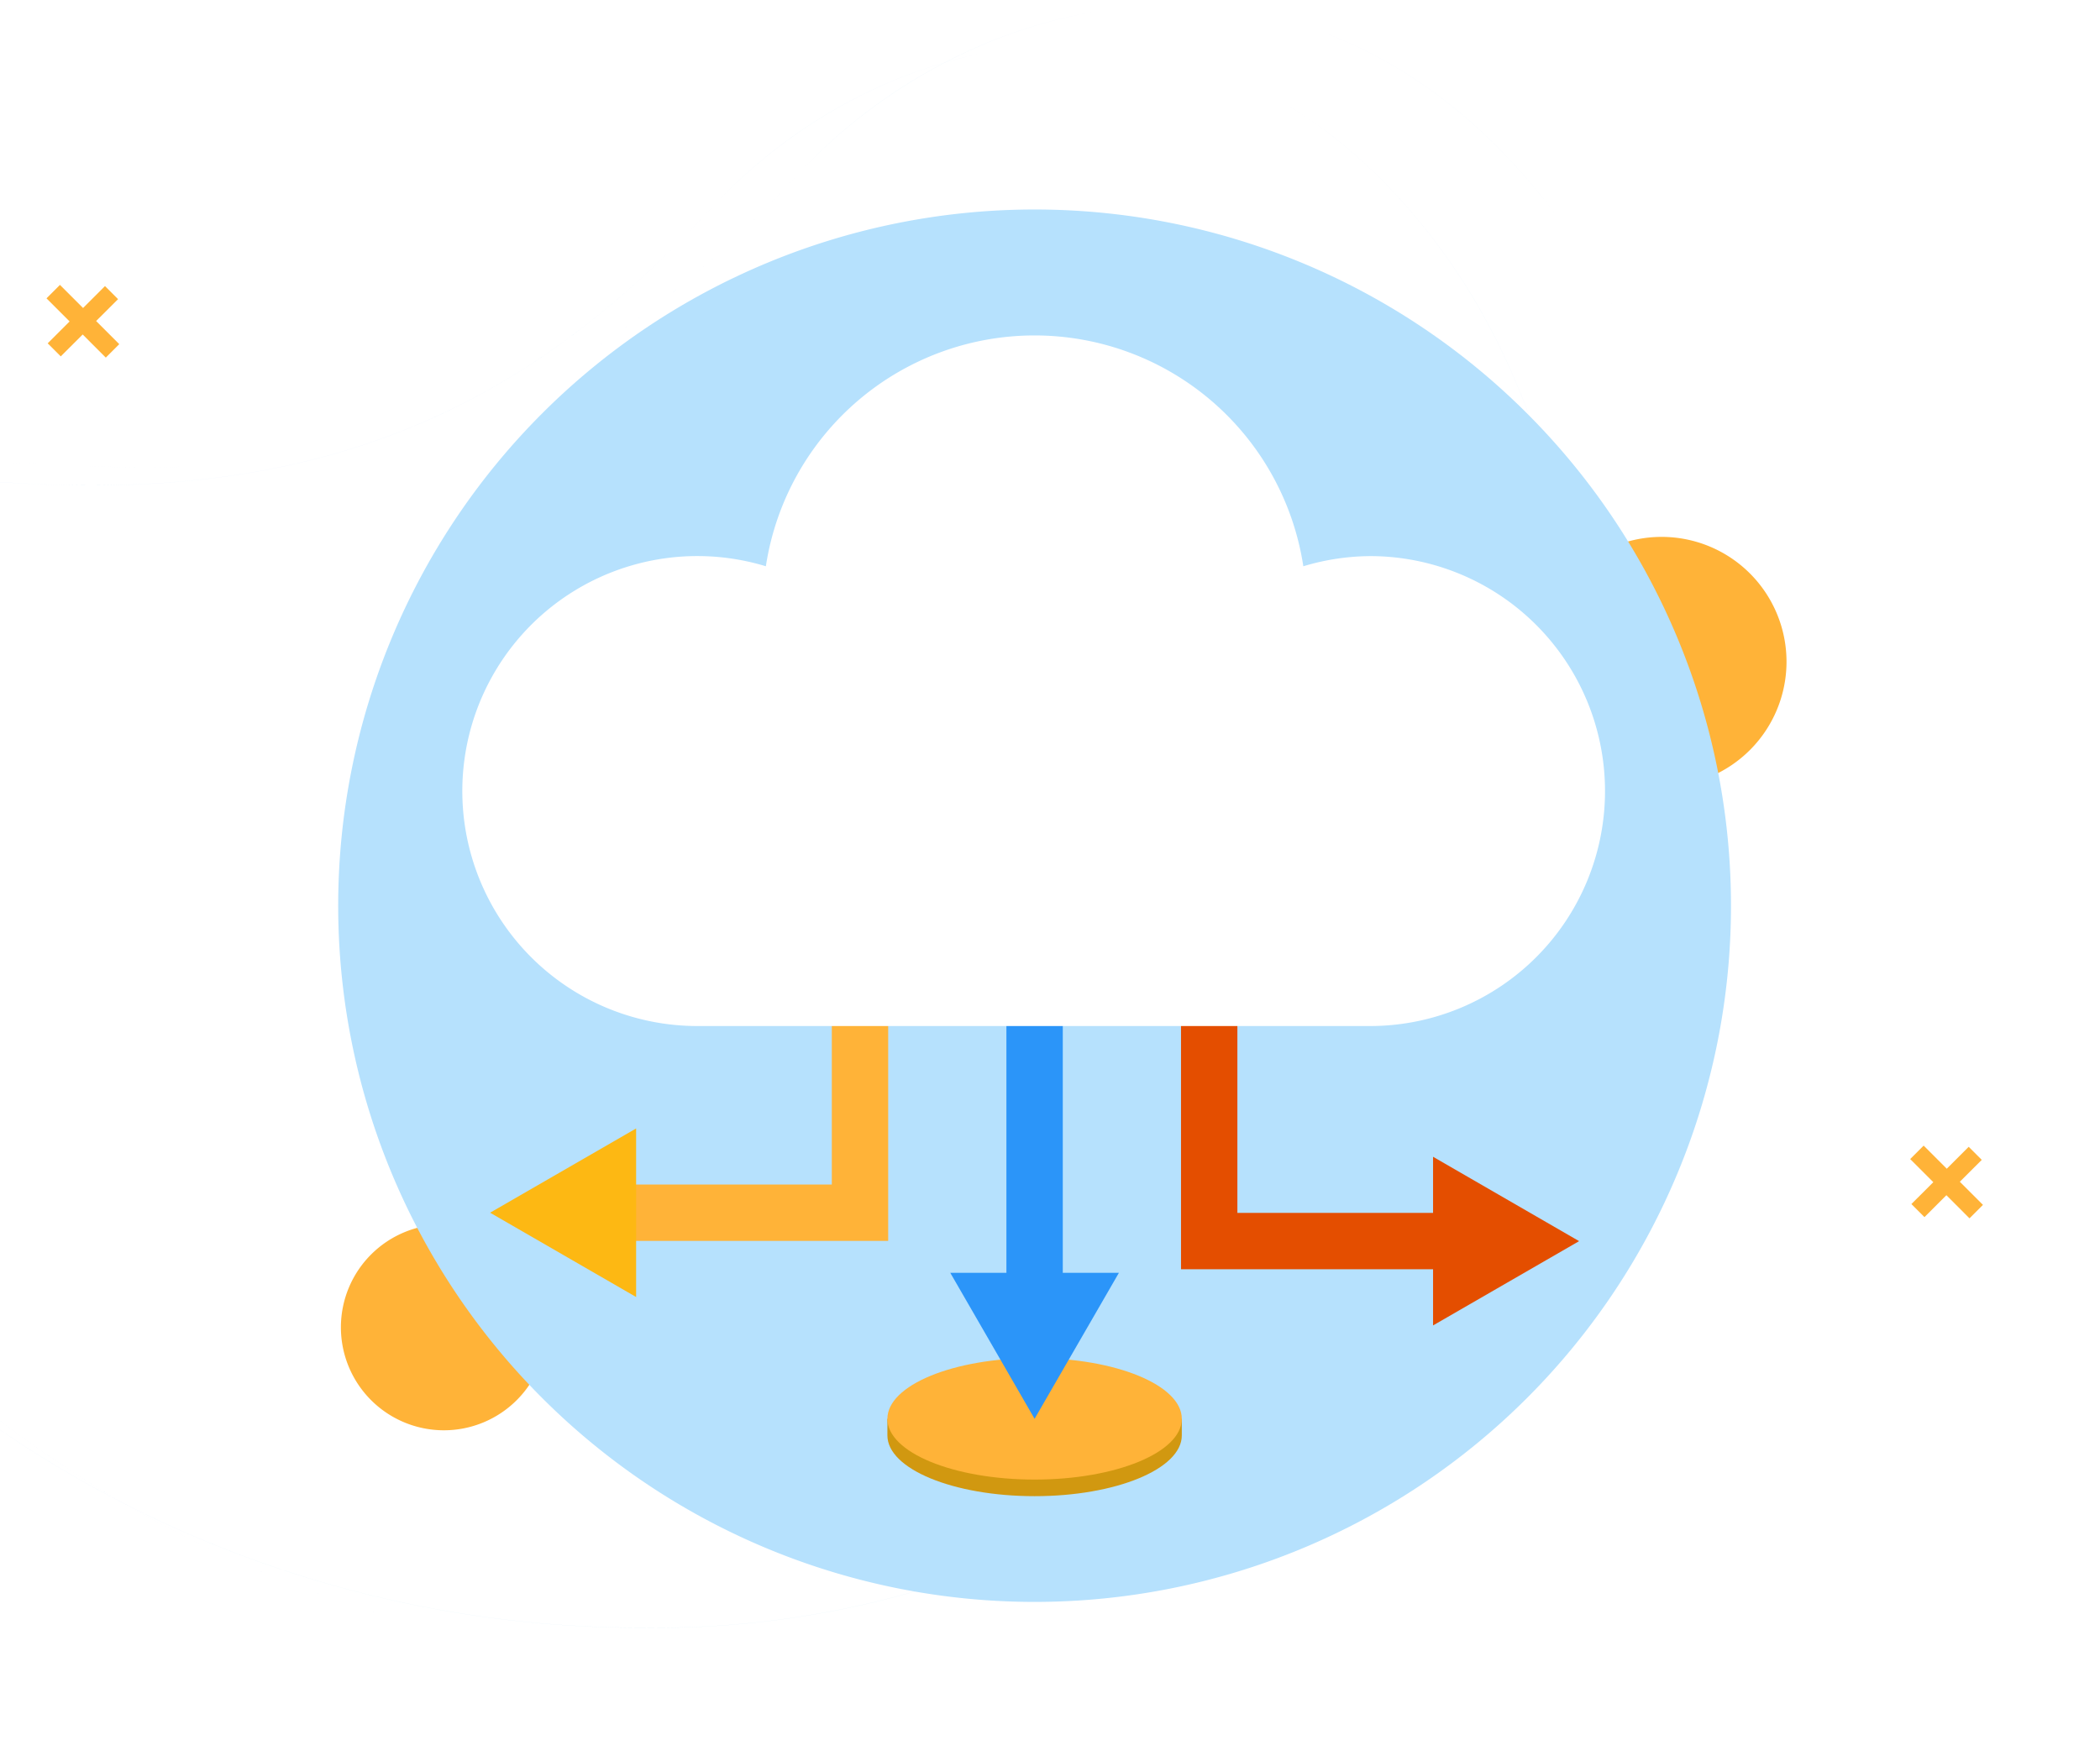 <svg xmlns="http://www.w3.org/2000/svg" xmlns:xlink="http://www.w3.org/1999/xlink" width="149" height="125" viewBox="0 0 149 125">
  <defs>
    <filter id="Trazado_501745" x="-3.119" y="14.217" width="153.022" height="120.255" filterUnits="userSpaceOnUse">
      <feOffset dy="3" input="SourceAlpha"/>
      <feGaussianBlur stdDeviation="3" result="blur"/>
      <feFlood flood-opacity="0.161"/>
      <feComposite operator="in" in2="blur"/>
      <feComposite in="SourceGraphic"/>
    </filter>
    <clipPath id="clip-path">
      <rect id="Rectángulo_287342" data-name="Rectángulo 287342" width="149" height="125" fill="#fff" stroke="#707070" stroke-width="1" opacity="0.13"/>
    </clipPath>
    <clipPath id="clip-path-2">
      <rect id="Rectángulo_287341" data-name="Rectángulo 287341" width="134.306" height="113.235" fill="#fff"/>
    </clipPath>
    <clipPath id="clip-path-3">
      <path id="Trazado_504168" data-name="Trazado 504168" d="M149.649,18.233c36.4-.146,7.584,36.156,23.232,58.267,11.705,16.54,33.866,32.3,23.056,46.378-11.861,15.441-38.26-6.816-76.872,6.768C86.788,141,53.837,96.893,67.825,62.99c7.437-18.024,57.545-44.66,81.824-44.757" transform="translate(-64.52 -18.232)" fill="#fff"/>
    </clipPath>
    <clipPath id="clip-path-4">
      <rect id="Rectángulo_275969" data-name="Rectángulo 275969" width="5.164" height="5.163" fill="#ffb338"/>
    </clipPath>
    <clipPath id="clip-path-5">
      <path id="Trazado_501742" data-name="Trazado 501742" d="M51.878,44.325,50.322,45.88l-.927-.927L50.95,43.4l-1.64-1.64.955-.955,1.64,1.64,1.556-1.555.927.927L52.832,43.37l1.641,1.641-.955.955Z" transform="translate(-49.31 -40.802)" fill="#ffb338"/>
    </clipPath>
    <clipPath id="clip-path-6">
      <rect id="Rectángulo_275974" data-name="Rectángulo 275974" width="140.483" height="113.025" fill="none"/>
    </clipPath>
    <linearGradient id="linear-gradient" x1="-0.084" y1="1.037" x2="-0.079" y2="1.037" gradientUnits="objectBoundingBox">
      <stop offset="0" stop-color="#0078b2"/>
      <stop offset="0.184" stop-color="#0078b2"/>
      <stop offset="1" stop-color="#86cff2"/>
    </linearGradient>
    <clipPath id="clip-path-7">
      <g transform="matrix(1, 0, 0, 1, 0, 0)" filter="url(#Trazado_501745)">
        <path id="Trazado_501745-2" data-name="Trazado 501745" d="M175.814,41.377c-15.687-4.766-28.58,4.039-40.057,13.037s-24.941-.439-32.531-9.013c-9.282-10.484-26.474-10.887-35.035.953-6.858,9.485-6.24,25.365,8.826,32.786,14.457,7.122,25.937,16.117,28.941,28.96s5.33,26.548,20.3,30.858c11.567,3.33,21-4.062,21.615-15.677.619-11.763,6.681-15.374,15.979-17.113s16.856-2.7,23.388-8.125,10.956-12.337,11.729-24.823-7.464-27.078-23.15-31.843" transform="translate(-63.99 -37.5)" fill="#ffb338"/>
      </g>
    </clipPath>
    <filter id="Trazado_501751" x="-27.258" y="-11.243" width="199.365" height="170.713" filterUnits="userSpaceOnUse">
      <feOffset dy="3" input="SourceAlpha"/>
      <feGaussianBlur stdDeviation="9" result="blur-2"/>
      <feFlood flood-opacity="0.161"/>
      <feComposite operator="in" in2="blur-2"/>
      <feComposite in="SourceGraphic"/>
    </filter>
    <clipPath id="clip-path-8">
      <rect id="Rectángulo_275974-2" data-name="Rectángulo 275974" width="147.176" height="118.41" fill="none"/>
    </clipPath>
    <filter id="Trazado_501750" x="100.036" y="29.101" width="35.719" height="35.719" filterUnits="userSpaceOnUse">
      <feOffset dy="3" input="SourceAlpha"/>
      <feGaussianBlur stdDeviation="3" result="blur-3"/>
      <feFlood flood-opacity="0.161"/>
      <feComposite operator="in" in2="blur-3"/>
      <feComposite in="SourceGraphic"/>
    </filter>
    <filter id="Trazado_501957" x="15.187" y="77.888" width="32.616" height="32.615" filterUnits="userSpaceOnUse">
      <feOffset dy="3" input="SourceAlpha"/>
      <feGaussianBlur stdDeviation="3" result="blur-4"/>
      <feFlood flood-opacity="0.161"/>
      <feComposite operator="in" in2="blur-4"/>
      <feComposite in="SourceGraphic"/>
    </filter>
    <clipPath id="clip-path-11">
      <rect id="Rectángulo_329172" data-name="Rectángulo 329172" width="98.822" height="98.822" transform="translate(0 0)" fill="none"/>
    </clipPath>
  </defs>
  <g id="Grupo_1034306" data-name="Grupo 1034306" transform="translate(-199.004 -15824.642)">
    <g id="Enmascarar_grupo_736363" data-name="Enmascarar grupo 736363" transform="translate(199.004 15824.642)" clip-path="url(#clip-path)">
      <g id="Grupo_741180" data-name="Grupo 741180" transform="translate(-27.841 0.033)">
        <g id="Grupo_741179" data-name="Grupo 741179" transform="translate(33.722 7.108)" opacity="0.41" clip-path="url(#clip-path-2)">
          <g id="Grupo_741178" data-name="Grupo 741178" transform="translate(0 0)">
            <g id="Grupo_741177" data-name="Grupo 741177" clip-path="url(#clip-path-3)">
              <path id="Trazado_504167" data-name="Trazado 504167" d="M216.78,92.84,53.76,177.719,6.468-.187l163.02-84.88Z" transform="translate(-45.852 14.985)" fill="#fff"/>
            </g>
          </g>
        </g>
        <g id="Grupo_733941" data-name="Grupo 733941" transform="translate(31.14 20.183)">
          <g id="Grupo_733900" data-name="Grupo 733900" transform="translate(0 0)">
            <g id="Grupo_733899" data-name="Grupo 733899" clip-path="url(#clip-path-4)">
              <g id="Grupo_733898" data-name="Grupo 733898" transform="translate(0)">
                <g id="Grupo_733897" data-name="Grupo 733897" clip-path="url(#clip-path-5)">
                  <rect id="Rectángulo_275968" data-name="Rectángulo 275968" width="5.163" height="5.163" transform="translate(0)" fill="#ffb338"/>
                </g>
              </g>
            </g>
          </g>
        </g>
        <g id="Grupo_733943" data-name="Grupo 733943" transform="translate(0 2.785)" opacity="0.75">
          <g id="Grupo_733918" data-name="Grupo 733918" transform="translate(0 0)">
            <g id="Grupo_733917" data-name="Grupo 733917" clip-path="url(#clip-path-6)">
              <path id="Trazado_501748" data-name="Trazado 501748" d="M96.161,19.792h0c-11.274,12.236-24.045,19.77-44.148,19.77q-2.942,0-6.1-.218-1.027-.071-2.037-.071c-14.345,0-25.8,10.644-25.8,25.629,0,8.639,3.807,18.721,13.063,29.037a80.511,80.511,0,0,0,60.111,26.693,66.481,66.481,0,0,0,26.163-4.971c29.646-12.926,40.5-37.305,40.5-59.159,0-12.753-3.7-24.647-9.51-32.9C140.664,12.61,130.924,8.254,121.547,8.254c-9.737,0-19.082,4.7-25.386,11.538h0c6.3-6.841,15.649-11.538,25.386-11.538,9.377,0,19.117,4.356,26.856,15.345,5.814,8.256,9.51,20.149,9.51,32.9,0,21.854-10.852,46.233-40.5,59.159a66.481,66.481,0,0,1-26.163,4.971A80.511,80.511,0,0,1,31.14,93.939C21.884,83.623,18.077,73.541,18.077,64.9c0-14.985,11.455-25.629,25.8-25.629q1.009,0,2.037.071,3.161.22,6.1.218c20.1,0,32.874-7.534,44.148-19.77Z" transform="translate(-17.753 -7.93)" fill="url(#linear-gradient)"/>
            </g>
          </g>
        </g>
        <rect id="Rectángulo_275984" data-name="Rectángulo 275984" width="102.915" height="88.868" transform="translate(15.188 17.211)" fill="none"/>
        <g id="Grupo_733907" data-name="Grupo 733907" transform="translate(33.722 20.183)" opacity="0.51" clip-path="url(#clip-path-7)">
          <g transform="matrix(1, 0, 0, 1, -5.88, -20.22)" filter="url(#Trazado_501751)">
            <path id="Trazado_501751-2" data-name="Trazado 501751" d="M0,0H141.814V112.189H0Z" transform="translate(-0.26 17.34) rotate(-1.85)" fill="#ffb338"/>
          </g>
        </g>
        <rect id="Rectángulo_275972" data-name="Rectángulo 275972" width="135.022" height="102.255" transform="translate(33.722 20.183)" fill="none"/>
        <g id="Grupo_733919" data-name="Grupo 733919" transform="translate(2.232 0)" opacity="0.75">
          <g id="Grupo_733918-2" data-name="Grupo 733918" transform="translate(0)">
            <g id="Grupo_733917-2" data-name="Grupo 733917" clip-path="url(#clip-path-8)">
              <path id="Trazado_501748-2" data-name="Trazado 501748" d="M99.882,20.342h0C88.071,33.161,74.691,41.053,53.63,41.053q-3.082,0-6.391-.229-1.076-.074-2.134-.074c-15.028,0-27.029,11.151-27.029,26.85,0,9.051,3.989,19.613,13.685,30.421a84.347,84.347,0,0,0,62.975,27.964,69.648,69.648,0,0,0,27.41-5.208C153.206,107.236,164.575,81.7,164.575,58.8c0-13.361-3.872-25.821-9.963-34.47C146.5,12.817,136.3,8.254,126.477,8.254c-10.2,0-19.991,4.921-26.6,12.088h0c6.6-7.167,16.394-12.088,26.6-12.088,9.824,0,20.028,4.563,28.135,16.076,6.091,8.649,9.963,21.109,9.963,34.47,0,22.9-11.369,48.435-42.428,61.977a69.648,69.648,0,0,1-27.41,5.208A84.347,84.347,0,0,1,31.762,98.021c-9.7-10.808-13.685-21.37-13.685-30.421,0-15.7,12-26.85,27.029-26.85q1.057,0,2.134.074,3.311.23,6.391.229c21.061,0,34.441-7.893,46.251-20.712Z" transform="translate(-17.738 -7.915)" fill="url(#linear-gradient)"/>
            </g>
          </g>
        </g>
        <rect id="Rectángulo_275973" data-name="Rectángulo 275973" width="107.818" height="93.101" transform="translate(18.142 15.113)" fill="none"/>
        <g id="Grupo_733982" data-name="Grupo 733982" transform="translate(163.374 81.27)">
          <g id="Grupo_733900-2" data-name="Grupo 733900" transform="translate(0 0)">
            <g id="Grupo_733899-2" data-name="Grupo 733899" clip-path="url(#clip-path-4)">
              <g id="Grupo_733898-2" data-name="Grupo 733898" transform="translate(0)">
                <g id="Grupo_733897-2" data-name="Grupo 733897" clip-path="url(#clip-path-5)">
                  <rect id="Rectángulo_275968-2" data-name="Rectángulo 275968" width="5.163" height="5.163" transform="translate(0)" fill="#ffb338"/>
                </g>
              </g>
            </g>
          </g>
        </g>
        <g transform="matrix(1, 0, 0, 1, 27.84, -0.03)" filter="url(#Trazado_501750)">
          <path id="Trazado_501750-2" data-name="Trazado 501750" d="M236.768,93.091a8.86,8.86,0,1,1-8.86-8.86,8.86,8.86,0,0,1,8.86,8.86" transform="translate(-110.01 -49.13)" fill="#ffb338"/>
        </g>
        <g transform="matrix(1, 0, 0, 1, 27.84, -0.03)" filter="url(#Trazado_501957)">
          <path id="Trazado_501957-2" data-name="Trazado 501957" d="M233.665,91.539a7.308,7.308,0,1,1-7.308-7.308,7.308,7.308,0,0,1,7.308,7.308" transform="translate(-194.86 -0.34)" fill="#ffb338"/>
        </g>
      </g>
    </g>
    <g id="Grupo_879879" data-name="Grupo 879879" transform="translate(223 15839.51)">
      <g id="Grupo_879878" data-name="Grupo 879878" clip-path="url(#clip-path-11)">
        <path id="Trazado_631863" data-name="Trazado 631863" d="M98.822,49.411A49.411,49.411,0,1,0,49.411,98.822,49.411,49.411,0,0,0,98.822,49.411" fill="#b6e1fd"/>
        <path id="Trazado_631864" data-name="Trazado 631864" d="M38.967,85.827v1.179c0,2.38,4.675,4.312,10.446,4.312s10.443-1.932,10.443-4.312V85.827Z" fill="#d19810"/>
        <path id="Trazado_631865" data-name="Trazado 631865" d="M59.856,85.827c0,2.382-4.675,4.313-10.443,4.313s-10.446-1.931-10.446-4.313,4.675-4.313,10.446-4.313,10.443,1.931,10.443,4.313" fill="#ffb338"/>
        <path id="Trazado_631866" data-name="Trazado 631866" d="M39.023,73.2H19.388v-4H35.023V51.208h4Z" fill="#ffb338"/>
        <path id="Trazado_631867" data-name="Trazado 631867" d="M21.139,65.22,10.777,71.2l10.362,5.984Z" fill="#fdb813"/>
        <path id="Trazado_631868" data-name="Trazado 631868" d="M79.434,75.213H59.8V53.218h4V71.213H79.434Z" fill="#e44e00"/>
        <path id="Trazado_631869" data-name="Trazado 631869" d="M77.683,79.2l10.362-5.982L77.683,67.23Z" fill="#e44e00"/>
        <rect id="Rectángulo_329171" data-name="Rectángulo 329171" width="4" height="22.184" transform="translate(47.411 55.031)" fill="#2b95f9"/>
        <path id="Trazado_631870" data-name="Trazado 631870" d="M43.428,75.465,49.41,85.827l5.984-10.362Z" fill="#2b95f9"/>
        <path id="Trazado_631871" data-name="Trazado 631871" d="M73.337,24.6a16.688,16.688,0,0,0-4.859.721,19.287,19.287,0,0,0-38.134,0,16.677,16.677,0,1,0-4.859,32.63H73.337a16.676,16.676,0,0,0,0-33.351" fill="#fff"/>
      </g>
    </g>
  </g>
</svg>
